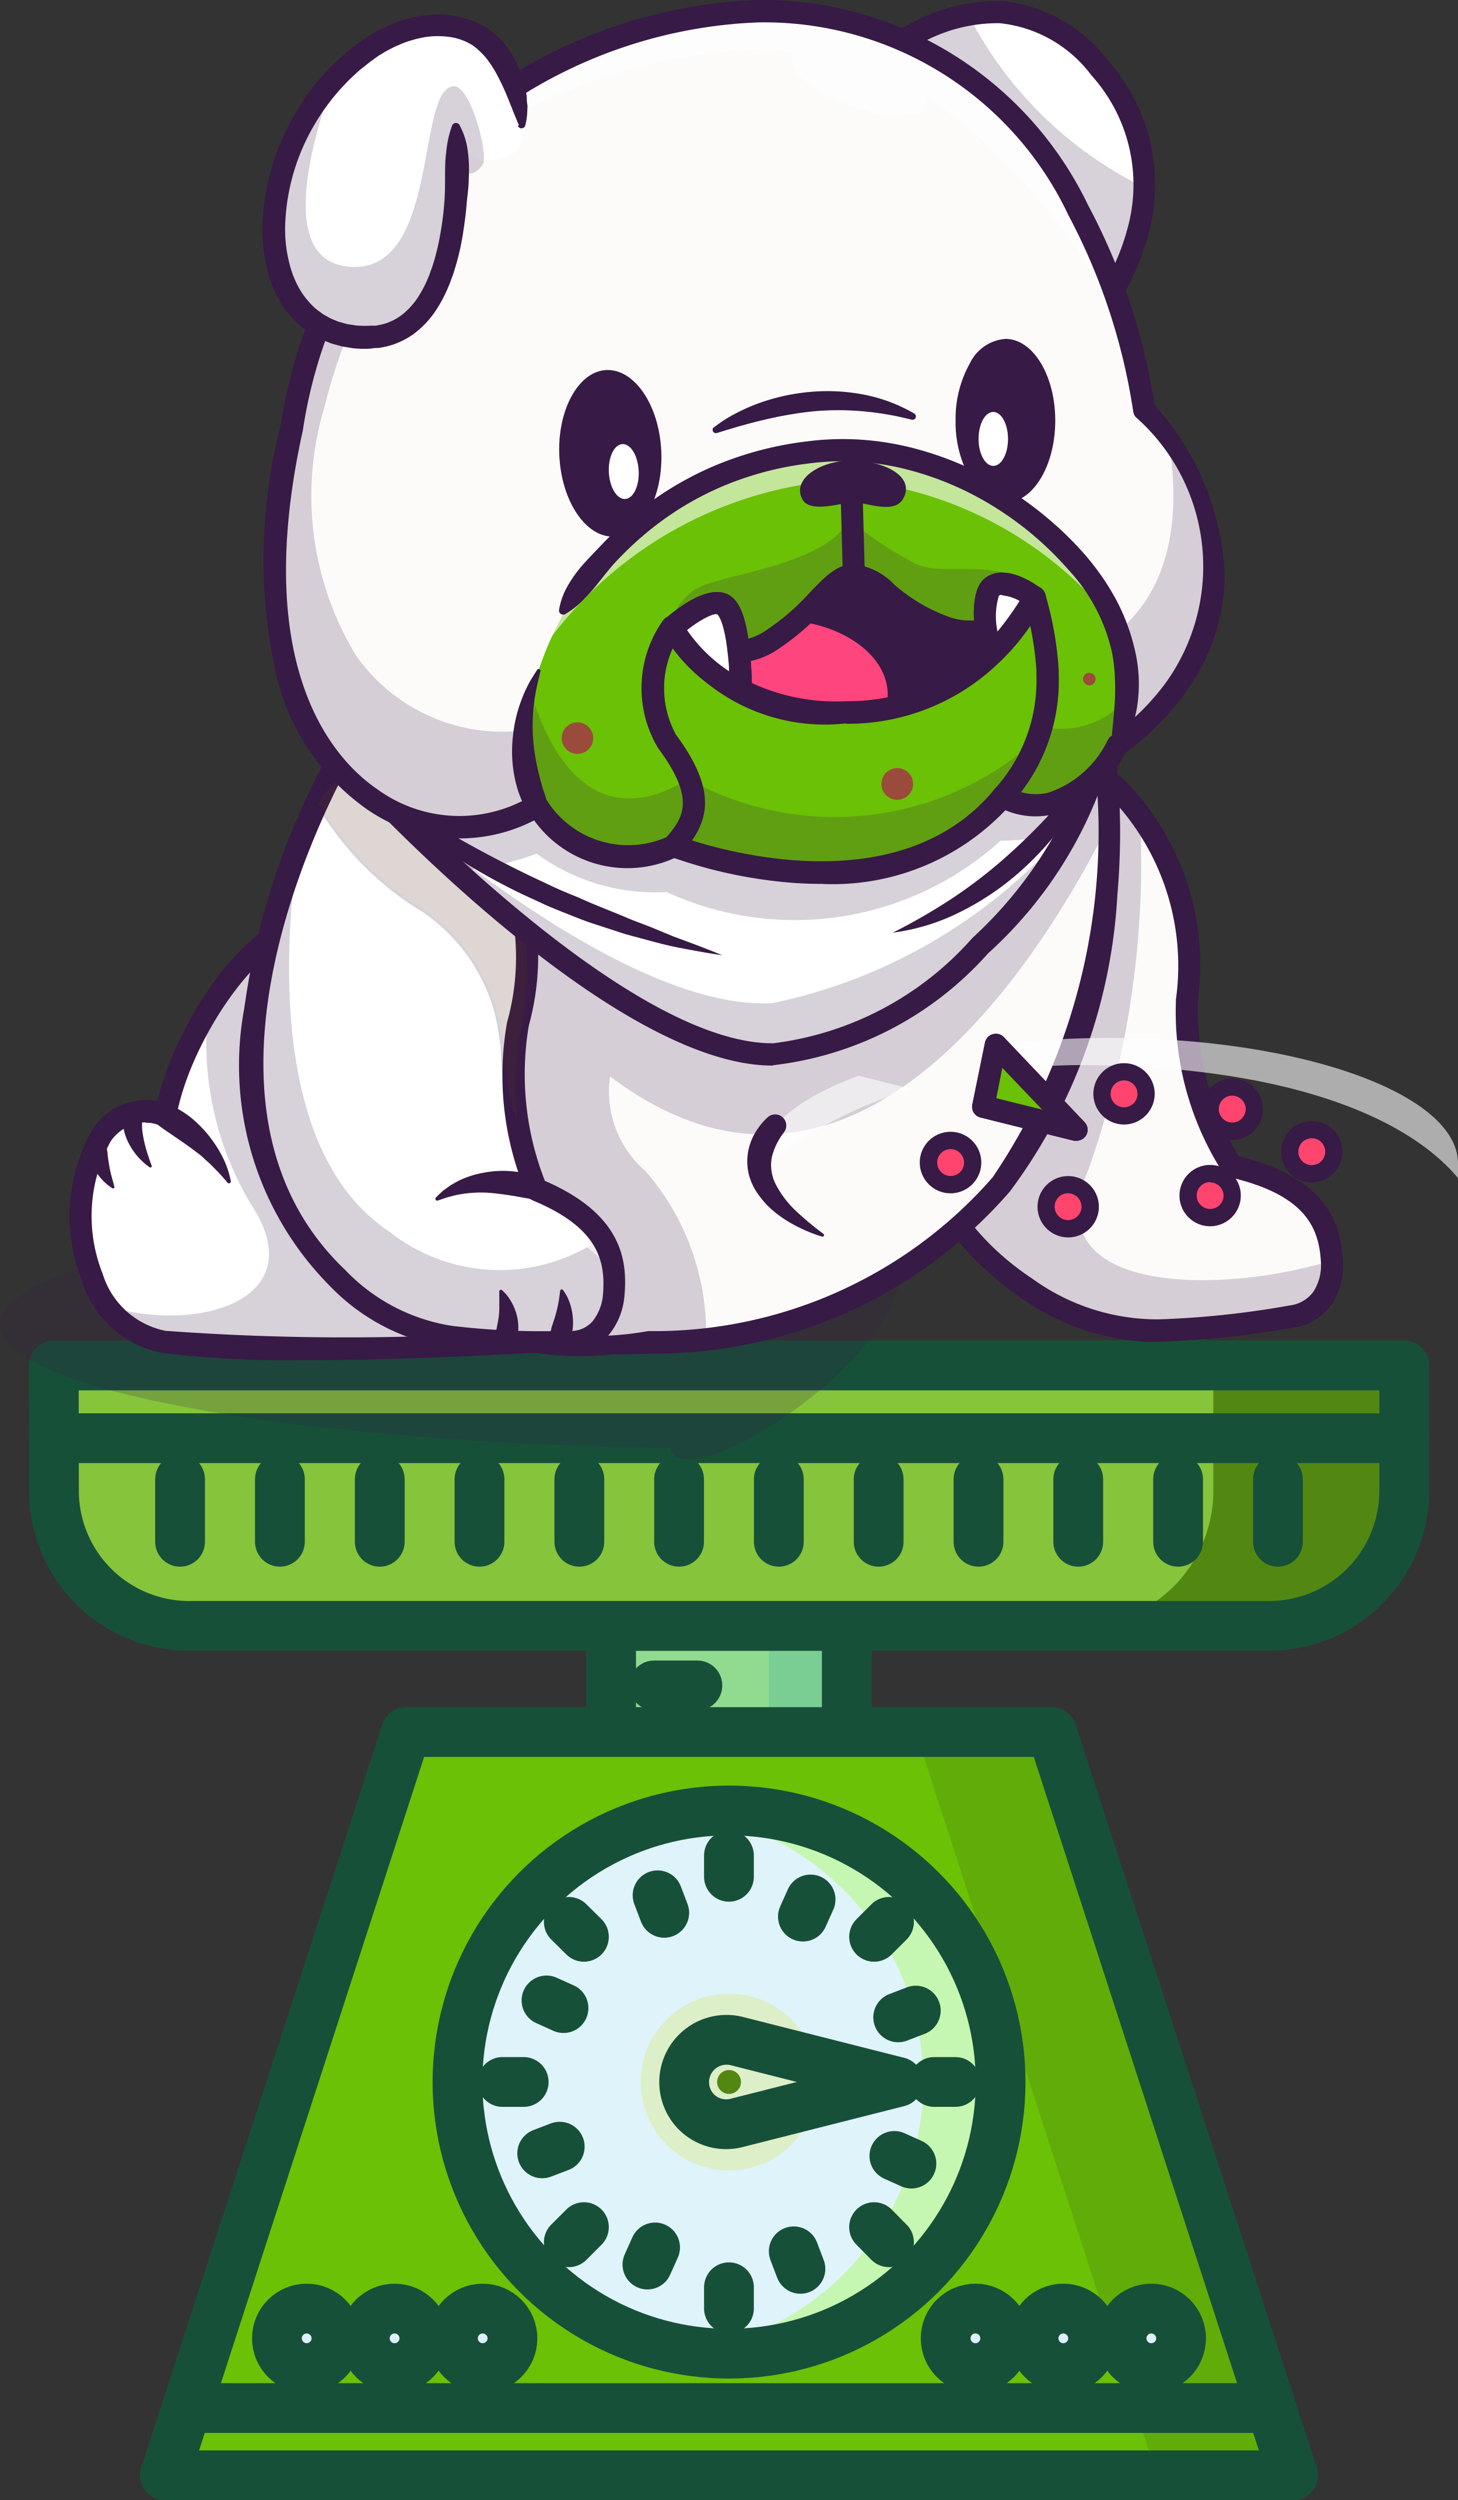 <svg id="Group_2628" data-name="Group 2628" xmlns="http://www.w3.org/2000/svg" width="14.647" height="25.112" viewBox="0 0 14.647 25.112">
  <rect x="0" y="0" width="14.647" height="25.112" fill="#333333" stroke="none"/>
  <g id="package_weight" data-name="package weight" transform="translate(0.54 13.674)">
    <line id="Line_408" data-name="Line 408" y2="1.735" transform="translate(11.455 0)" fill="none" stroke="#175038" stroke-linecap="round" stroke-linejoin="round" stroke-width="0.5"/>
    <rect id="Rectangle_2516" data-name="Rectangle 2516" width="2.368" height="3.013" transform="translate(5.599 2.657)" fill="#91db91"/>
    <rect id="Rectangle_2517" data-name="Rectangle 2517" width="0.782" height="3.013" transform="translate(7.185 2.657)" fill="#7ace94"/>
    <path id="Path_6015" data-name="Path 6015" d="M0,0H2.368V3.013H0Z" transform="translate(5.599 2.657)" fill="none" stroke="#175038" stroke-linecap="round" stroke-width="0.5"/>
    <line id="Line_413" data-name="Line 413" x2="0.435" transform="translate(6.031 3.255)" fill="none" stroke="#175038" stroke-linecap="round" stroke-linejoin="round" stroke-width="0.5"/>
    <path id="Path_6005" data-name="Path 6005" d="M68.24,151.89H81.807v1.258a1.358,1.358,0,0,1-1.358,1.358H69.6a1.358,1.358,0,0,1-1.358-1.358Z" transform="translate(-68.24 -151.849)" fill="#85c43b"/>
    <path id="Path_6006" data-name="Path 6006" d="M163.278,151.89v1.258a1.358,1.358,0,0,1-1.358,1.359h1.917a1.359,1.359,0,0,0,1.359-1.359V151.89Z" transform="translate(-151.629 -151.849)" fill="#528812"/>
    <path id="Path_6007" data-name="Path 6007" d="M68.24,151.89H81.807v1.258a1.358,1.358,0,0,1-1.358,1.358H69.6a1.358,1.358,0,0,1-1.358-1.358Z" transform="translate(-68.24 -151.849)" fill="none" stroke="#175038" stroke-linecap="round" stroke-linejoin="round" stroke-width="0.5"/>
    <path id="Path_6008" data-name="Path 6008" d="M89.735,192.876H78.4l2.423-7.466h6.488Z" transform="translate(-77.284 -181.687)" fill="#6bc105"/>
    <path id="Path_6009" data-name="Path 6009" d="M148.438,185.41H147.07l2.423,7.466h1.368Z" transform="translate(-138.41 -181.687)" fill="#61ac09"/>
    <path id="Path_6010" data-name="Path 6010" d="M89.735,192.876H78.4l2.423-7.466h6.488Z" transform="translate(-77.284 -181.687)" fill="none" stroke="#175038" stroke-linecap="round" stroke-linejoin="round" stroke-width="0.5"/>
    <ellipse id="Ellipse_372" data-name="Ellipse 372" cx="2.728" cy="2.728" rx="2.728" ry="2.728" transform="translate(4.056 4.511)" fill="#dff3fa"/>
    <path id="Path_6011" data-name="Path 6011" d="M126.858,192.576a2.82,2.82,0,0,0-.388.027,2.728,2.728,0,0,1,0,5.4,2.651,2.651,0,0,0,.388.029,2.728,2.728,0,1,0,0-5.457Z" transform="translate(-120.073 -188.065)" fill="#c5f7b2"/>
    <ellipse id="Ellipse_373" data-name="Ellipse 373" cx="2.728" cy="2.728" rx="2.728" ry="2.728" transform="translate(4.056 4.511)" fill="none" stroke="#175038" stroke-linecap="round" stroke-linejoin="round" stroke-width="0.5"/>
    <line id="Line_414" data-name="Line 414" y2="0.214" transform="translate(6.783 4.963)" fill="none" stroke="#175038" stroke-linecap="round" stroke-linejoin="round" stroke-width="0.5"/>
    <line id="Line_415" data-name="Line 415" y2="0.213" transform="translate(6.783 9.3)" fill="none" stroke="#175038" stroke-linecap="round" stroke-linejoin="round" stroke-width="0.5"/>
    <line id="Line_416" data-name="Line 416" x1="0.213" transform="translate(8.845 7.238)" fill="none" stroke="#175038" stroke-linecap="round" stroke-linejoin="round" stroke-width="0.5"/>
    <line id="Line_417" data-name="Line 417" x1="0.213" transform="translate(4.508 7.238)" fill="none" stroke="#175038" stroke-linecap="round" stroke-linejoin="round" stroke-width="0.5"/>
    <line id="Line_418" data-name="Line 418" x1="0.15" y2="0.15" transform="translate(8.241 5.63)" fill="none" stroke="#175038" stroke-linecap="round" stroke-linejoin="round" stroke-width="0.5"/>
    <line id="Line_419" data-name="Line 419" x1="0.152" y2="0.152" transform="translate(5.174 8.696)" fill="none" stroke="#175038" stroke-linecap="round" stroke-linejoin="round" stroke-width="0.5"/>
    <line id="Line_420" data-name="Line 420" x1="0.15" y1="0.152" transform="translate(8.241 8.696)" fill="none" stroke="#175038" stroke-linecap="round" stroke-linejoin="round" stroke-width="0.5"/>
    <line id="Line_421" data-name="Line 421" x1="0.152" y1="0.15" transform="translate(5.174 5.63)" fill="none" stroke="#175038" stroke-linecap="round" stroke-linejoin="round" stroke-width="0.5"/>
    <ellipse id="Ellipse_374" data-name="Ellipse 374" cx="0.888" cy="0.888" rx="0.888" ry="0.888" transform="translate(5.896 6.351)" fill="#ddefc8"/>
    <path id="Path_6013" data-name="Path 6013" d="M126.346,216.843l1.626-.412-.478-.121-1.148.3a.426.426,0,0,1-.4-.11.422.422,0,0,1-.11-.179.423.423,0,0,0,.51.533Z" transform="translate(-119.489 -209.193)" fill="#528812"/>
    <path id="Path_6014" data-name="Path 6014" d="M126.377,213.559l1.626.412-1.626.412a.423.423,0,0,1-.4-.11h0a.425.425,0,0,1,0-.6h0A.426.426,0,0,1,126.377,213.559Z" transform="translate(-119.52 -206.733)" fill="none" stroke="#175038" stroke-linecap="round" stroke-linejoin="round" stroke-width="0.5"/>
    <ellipse id="Ellipse_375" data-name="Ellipse 375" cx="0.12" cy="0.12" rx="0.12" ry="0.12" transform="translate(6.664 7.118)" fill="#528812"/>
    <line id="Line_422" data-name="Line 422" x1="0.077" y2="0.172" transform="translate(7.526 5.405)" fill="none" stroke="#175038" stroke-linecap="round" stroke-linejoin="round" stroke-width="0.5"/>
    <line id="Line_423" data-name="Line 423" x1="0.077" y2="0.172" transform="translate(5.964 8.9)" fill="none" stroke="#175038" stroke-linecap="round" stroke-linejoin="round" stroke-width="0.5"/>
    <line id="Line_424" data-name="Line 424" x1="0.171" y1="0.077" transform="translate(8.445 7.981)" fill="none" stroke="#175038" stroke-linecap="round" stroke-linejoin="round" stroke-width="0.5"/>
    <line id="Line_425" data-name="Line 425" x1="0.171" y1="0.077" transform="translate(4.95 6.419)" fill="none" stroke="#175038" stroke-linecap="round" stroke-linejoin="round" stroke-width="0.5"/>
    <line id="Line_426" data-name="Line 426" x1="0.177" y2="0.068" transform="translate(8.483 6.521)" fill="none" stroke="#175038" stroke-linecap="round" stroke-linejoin="round" stroke-width="0.5"/>
    <line id="Line_427" data-name="Line 427" x1="0.176" y2="0.067" transform="translate(4.907 7.888)" fill="none" stroke="#175038" stroke-linecap="round" stroke-linejoin="round" stroke-width="0.5"/>
    <line id="Line_428" data-name="Line 428" x1="0.067" y1="0.176" transform="translate(7.434 8.939)" fill="none" stroke="#175038" stroke-linecap="round" stroke-linejoin="round" stroke-width="0.5"/>
    <line id="Line_429" data-name="Line 429" x1="0.067" y1="0.176" transform="translate(6.066 5.363)" fill="none" stroke="#175038" stroke-linecap="round" stroke-linejoin="round" stroke-width="0.5"/>
    <line id="Line_430" data-name="Line 430" x2="13.567" transform="translate(0 0.772)" fill="none" stroke="#175038" stroke-linecap="round" stroke-linejoin="round" stroke-width="0.5"/>
    <line id="Line_431" data-name="Line 431" x2="10.885" transform="translate(1.336 10.513)" fill="none" stroke="#175038" stroke-linecap="round" stroke-linejoin="round" stroke-width="0.5"/>
    <line id="Line_432" data-name="Line 432" y2="0.628" transform="translate(1.269 1.184)" fill="none" stroke="#175038" stroke-linecap="round" stroke-linejoin="round" stroke-width="0.5"/>
    <line id="Line_433" data-name="Line 433" y2="0.628" transform="translate(2.272 1.184)" fill="none" stroke="#175038" stroke-linecap="round" stroke-linejoin="round" stroke-width="0.5"/>
    <line id="Line_434" data-name="Line 434" y2="0.628" transform="translate(3.275 1.184)" fill="none" stroke="#175038" stroke-linecap="round" stroke-linejoin="round" stroke-width="0.5"/>
    <line id="Line_435" data-name="Line 435" y2="0.628" transform="translate(4.277 1.184)" fill="none" stroke="#175038" stroke-linecap="round" stroke-linejoin="round" stroke-width="0.5"/>
    <line id="Line_436" data-name="Line 436" y2="0.628" transform="translate(5.28 1.184)" fill="none" stroke="#175038" stroke-linecap="round" stroke-linejoin="round" stroke-width="0.5"/>
    <line id="Line_437" data-name="Line 437" y2="0.628" transform="translate(6.282 1.184)" fill="none" stroke="#175038" stroke-linecap="round" stroke-linejoin="round" stroke-width="0.5"/>
    <line id="Line_438" data-name="Line 438" y2="0.628" transform="translate(7.284 1.184)" fill="none" stroke="#175038" stroke-linecap="round" stroke-linejoin="round" stroke-width="0.5"/>
    <line id="Line_439" data-name="Line 439" y2="0.628" transform="translate(8.287 1.184)" fill="none" stroke="#175038" stroke-linecap="round" stroke-linejoin="round" stroke-width="0.5"/>
    <line id="Line_440" data-name="Line 440" y2="0.628" transform="translate(9.29 1.184)" fill="none" stroke="#175038" stroke-linecap="round" stroke-linejoin="round" stroke-width="0.5"/>
    <line id="Line_441" data-name="Line 441" y2="0.628" transform="translate(10.292 1.184)" fill="none" stroke="#175038" stroke-linecap="round" stroke-linejoin="round" stroke-width="0.5"/>
    <line id="Line_442" data-name="Line 442" y2="0.628" transform="translate(11.295 1.184)" fill="none" stroke="#175038" stroke-linecap="round" stroke-linejoin="round" stroke-width="0.5"/>
    <line id="Line_443" data-name="Line 443" y2="0.628" transform="translate(12.298 1.184)" fill="none" stroke="#175038" stroke-linecap="round" stroke-linejoin="round" stroke-width="0.5"/>
    <ellipse id="Ellipse_376" data-name="Ellipse 376" cx="0.299" cy="0.299" rx="0.299" ry="0.299" transform="translate(2.242 9.514)" fill="#def0ff" stroke="#175038" stroke-width="0.5"/>
    <ellipse id="Ellipse_377" data-name="Ellipse 377" cx="0.299" cy="0.299" rx="0.299" ry="0.299" transform="translate(3.125 9.514)" fill="#def0ff" stroke="#175038" stroke-width="0.5"/>
    <ellipse id="Ellipse_378" data-name="Ellipse 378" cx="0.299" cy="0.299" rx="0.299" ry="0.299" transform="translate(4.01 9.514)" fill="#def0ff" stroke="#175038" stroke-width="0.5"/>
    <ellipse id="Ellipse_379" data-name="Ellipse 379" cx="0.299" cy="0.299" rx="0.299" ry="0.299" transform="translate(8.96 9.514)" fill="#def0ff" stroke="#175038" stroke-width="0.5"/>
    <ellipse id="Ellipse_380" data-name="Ellipse 380" cx="0.299" cy="0.299" rx="0.299" ry="0.299" transform="translate(9.843 9.514)" fill="#def0ff" stroke="#175038" stroke-width="0.5"/>
    <ellipse id="Ellipse_381" data-name="Ellipse 381" cx="0.299" cy="0.299" rx="0.299" ry="0.299" transform="translate(10.727 9.514)" fill="#def0ff" stroke="#175038" stroke-width="0.5"/>
  </g>
  <g id="Group_2628-2" data-name="Group 2628" transform="translate(0 0)">
    <g id="Group_2427" data-name="Group 2427" transform="translate(0 12.059)" opacity="0.2" style="mix-blend-mode: normal;isolation: isolate">
      <g id="Group_2426" data-name="Group 2426" transform="translate(0 0)">
        <path id="Path_5898" data-name="Path 5898" d="M702.295,2763.807c-4.06,0-7.351.559-7.351,1.248,0,.654,2.968,1.184,6.735,1.238C701.84,2767.061,706.354,2763.807,702.295,2763.807Z" transform="translate(-694.944 -2763.807)" fill="#371a45"/>
      </g>
    </g>
    <g id="Group_2429" data-name="Group 2429" transform="translate(8.89 0.118)">
      <g id="Group_2428" data-name="Group 2428" transform="translate(0 0)">
        <path id="Path_5899" data-name="Path 5899" d="M2236,694.189a1.457,1.457,0,0,1,2.156.129,1.936,1.936,0,0,1,.01,2.425Z" transform="translate(-2236 -693.754)" fill="#fff"/>
      </g>
    </g>
    <g id="Group_2431" data-name="Group 2431" transform="translate(9.319 0.087)" opacity="0.6" style="mix-blend-mode: normal;isolation: isolate">
      <g id="Group_2430" data-name="Group 2430" transform="translate(0 0)">
        <path id="Path_5900" data-name="Path 5900" d="M2311.089,688.354a1.52,1.52,0,0,0-.57.142,1.758,1.758,0,0,1,1.506.583,2.086,2.086,0,0,1,.319,2.079,1.843,1.843,0,0,0-.132-2.24A1.376,1.376,0,0,0,2311.089,688.354Z" transform="translate(-2310.52 -688.353)" fill="#fff"/>
      </g>
    </g>
    <g id="Group_2433" data-name="Group 2433" transform="translate(8.89 0.131)" opacity="0.2" style="mix-blend-mode: normal;isolation: isolate">
      <g id="Group_2432" data-name="Group 2432" transform="translate(0 0)">
        <path id="Path_5901" data-name="Path 5901" d="M2236.829,695.986a1.9,1.9,0,0,0-.829.409l2.166,2.555a2.25,2.25,0,0,0,.435-1.214A3.926,3.926,0,0,1,2236.829,695.986Z" transform="translate(-2236 -695.986)" fill="#371a45"/>
      </g>
    </g>
    <g id="Group_2435" data-name="Group 2435" transform="translate(8.778 0.006)">
      <g id="Group_2434" data-name="Group 2434" transform="translate(0 0)">
        <path id="Path_5902" data-name="Path 5902" d="M2218.861,677.54a.113.113,0,0,1-.086-.039l-2.167-2.555a.113.113,0,0,1,.01-.155,1.844,1.844,0,0,1,1.238-.462,1.533,1.533,0,0,1,1.08.6,1.879,1.879,0,0,1,.4,1.76,2.385,2.385,0,0,1-.393.808.112.112,0,0,1-.086.042Zm-2.007-2.651,2,2.356a2.252,2.252,0,0,0,.274-.62,1.64,1.64,0,0,0-.361-1.55,1.317,1.317,0,0,0-.92-.522A1.583,1.583,0,0,0,2216.854,674.889Z" transform="translate(-2216.582 -674.326)" fill="#371a45"/>
      </g>
    </g>
    <g id="Group_2437" data-name="Group 2437" transform="translate(9.009 7.502)">
      <g id="Group_2436" data-name="Group 2436" transform="translate(0 0)">
        <path id="Path_5903" data-name="Path 5903" d="M2257.3,1973.823c-.594,1.411-1.162,4.15.735,5.4a2.228,2.228,0,0,0,1.34.425,8.818,8.818,0,0,0,1.317-.14.457.457,0,0,0,.317-.188.6.6,0,0,0,.094-.371c-.022-.368-.171-.761-1.006-.954a2.893,2.893,0,0,1-.451-1.679C2259.726,1973.288,2257.3,1973.823,2257.3,1973.823Z" transform="translate(-2256.729 -1973.787)" fill="#fcfbfa"/>
      </g>
    </g>
    <g id="Group_2439" data-name="Group 2439" transform="translate(8.897 7.389)">
      <g id="Group_2438" data-name="Group 2438" transform="translate(0 0)">
        <path id="Path_5904" data-name="Path 5904" d="M2239.955,1960.284a2.422,2.422,0,0,1-1.294-.447,3.129,3.129,0,0,1-1.352-2.73,7.276,7.276,0,0,1,.576-2.806.111.111,0,0,1,.079-.066,2.182,2.182,0,0,1,1.725.387,2.642,2.642,0,0,1,.757,2.219,2.854,2.854,0,0,0,.408,1.577c.885.218,1.025.672,1.048,1.046a.713.713,0,0,1-.11.437.567.567,0,0,1-.393.24l-.108.018a9.231,9.231,0,0,1-1.22.122C2240.032,1960.283,2239.993,1960.284,2239.955,1960.284Zm-1.888-5.84c-.236.584-1.414,3.8.717,5.206a2.142,2.142,0,0,0,1.271.407,9.121,9.121,0,0,0,1.2-.12l.109-.019a.347.347,0,0,0,.24-.137.49.49,0,0,0,.077-.3c-.02-.337-.146-.673-.918-.852a.116.116,0,0,1-.065-.043,2.991,2.991,0,0,1-.473-1.748,2.438,2.438,0,0,0-.674-2.039A1.953,1.953,0,0,0,2238.068,1954.444Z" transform="translate(-2237.308 -1954.194)" fill="#371a45"/>
      </g>
    </g>
    <g id="Group_2441" data-name="Group 2441" transform="translate(9.067 7.551)" opacity="0.2" style="mix-blend-mode: normal;isolation: isolate">
      <g id="Group_2440" data-name="Group 2440" transform="translate(0 0)">
        <path id="Path_5905" data-name="Path 5905" d="M2267.674,1982.291a2.019,2.019,0,0,0-.379.037c-.594,1.411-1.162,4.149.735,5.4a2.23,2.23,0,0,0,1.34.424,8.938,8.938,0,0,0,1.317-.139.459.459,0,0,0,.317-.188.6.6,0,0,0,.094-.37c0-.023-.005-.047-.008-.07-1.108.36-3.046.384-2.5-.883a9.257,9.257,0,0,0,.521-3.625,1.692,1.692,0,0,0-1-.547l-.1-.017A2.368,2.368,0,0,0,2267.674,1982.291Z" transform="translate(-2266.728 -1982.291)" fill="#371a45"/>
      </g>
    </g>
    <g id="Group_2443" data-name="Group 2443" transform="translate(2.967 6.917)">
      <g id="Group_2442" data-name="Group 2442" transform="translate(0 0)">
        <path id="Path_5906" data-name="Path 5906" d="M1213.789,1872.355a19.358,19.358,0,0,1,3.649.5s.942,5.791-4.562,6.069-2.965-5.712-2.965-5.712C1210.706,1872.545,1212.358,1872.355,1213.789,1872.355Z" transform="translate(-1209.327 -1872.355)" fill="#fcfbfa"/>
      </g>
    </g>
    <g id="Group_2445" data-name="Group 2445" transform="translate(2.856 6.805)">
      <g id="Group_2444" data-name="Group 2444" transform="translate(0)">
        <path id="Path_5907" data-name="Path 5907" d="M1193.414,1859.738a3.173,3.173,0,0,1-2.787-1.151,4.025,4.025,0,0,1-.409-3.016,8.715,8.715,0,0,1,.488-1.71.112.112,0,0,1,.031-.042c.916-.765,2.868-.879,3.949-.879a19.584,19.584,0,0,1,3.675.5.112.112,0,0,1,.085.091,7.227,7.227,0,0,1,.037,1.593,5.482,5.482,0,0,1-1.08,2.978,4.729,4.729,0,0,1-3.624,1.628Q1193.592,1859.738,1193.414,1859.738Zm-2.512-5.765c-.116.288-1.15,2.973-.091,4.486a3.175,3.175,0,0,0,2.958,1.045,4.517,4.517,0,0,0,3.46-1.543,6.19,6.19,0,0,0,1.007-4.322,18.961,18.961,0,0,0-3.549-.476C1193.644,1853.163,1191.774,1853.269,1190.9,1853.973Z" transform="translate(-1190.114 -1852.939)" fill="#371a45"/>
      </g>
    </g>
    <g id="Group_2447" data-name="Group 2447" transform="translate(2.967 6.934)" opacity="0.2" style="mix-blend-mode: normal;isolation: isolate">
      <g id="Group_2446" data-name="Group 2446" transform="translate(0 0)">
        <path id="Path_5908" data-name="Path 5908" d="M1213.789,1875.219c-1.432,0-3.083.19-3.877.853,0,0-2.538,5.99,2.966,5.713.2-.01.391-.03.575-.055a2.481,2.481,0,0,0-.612-1.686,1.051,1.051,0,0,1-.352-.947c2.478,1.871,4.364-1.248,5.01-2.538a6.578,6.578,0,0,0-.06-.844A19.341,19.341,0,0,0,1213.789,1875.219Z" transform="translate(-1209.327 -1875.219)" fill="#371a45"/>
      </g>
    </g>
    <g id="Group_2449" data-name="Group 2449" transform="translate(0.811 9.272)">
      <g id="Group_2448" data-name="Group 2448" transform="translate(0 0)">
        <path id="Path_5909" data-name="Path 5909" d="M837.809,2280.6c-.585-.021-1.347,1.106-1.491,1.932a.518.518,0,0,0-.633.184c-.389.481-.292,1.947.617,2.089a26.672,26.672,0,0,0,3.68,0S839.741,2280.675,837.809,2280.6Z" transform="translate(-835.468 -2280.602)" fill="#fff"/>
      </g>
    </g>
    <g id="Group_2451" data-name="Group 2451" transform="translate(0.82 9.737)" opacity="0.6" style="mix-blend-mode: normal;isolation: isolate">
      <g id="Group_2450" data-name="Group 2450" transform="translate(0)">
        <path id="Path_5910" data-name="Path 5910" d="M838.652,2361.229a3.31,3.31,0,0,0-.738,1.474.52.52,0,0,0-.634.185,1.573,1.573,0,0,0-.163,1.229c0-.021,0-.037,0-.059a1.04,1.04,0,0,1,1.114-1.185A5.81,5.81,0,0,1,838.652,2361.229Z" transform="translate(-837.067 -2361.229)" fill="#fff"/>
      </g>
    </g>
    <g id="Group_2453" data-name="Group 2453" transform="translate(1.095 9.272)" opacity="0.2" style="mix-blend-mode: normal;isolation: isolate">
      <g id="Group_2452" data-name="Group 2452" transform="translate(0)">
        <path id="Path_5911" data-name="Path 5911" d="M886.751,2280.524c-.351-.013-.764.391-1.071.893,0,0,0,0,0,0a3.15,3.15,0,0,0,.434,1.932c.622.939-.494,1.3-1.427,1.028a.839.839,0,0,0,.557.351,26.552,26.552,0,0,0,3.68,0S888.683,2280.6,886.751,2280.524Z" transform="translate(-884.687 -2280.524)" fill="#371a45"/>
      </g>
    </g>
    <g id="Group_2455" data-name="Group 2455" transform="translate(0.699 9.16)">
      <g id="Group_2454" data-name="Group 2454" transform="translate(0 0)">
        <path id="Path_5912" data-name="Path 5912" d="M818.441,2265.685a10.467,10.467,0,0,1-1.438-.074,1.044,1.044,0,0,1-.8-.715,1.756,1.756,0,0,1,.118-1.555.648.648,0,0,1,.636-.258c.194-.812.929-1.925,1.58-1.9a1.6,1.6,0,0,1,1.24.733,4.679,4.679,0,0,1,.674,1.478,10.919,10.919,0,0,1,.366,2.1.112.112,0,0,1-.1.118C820.635,2265.616,819.5,2265.685,818.441,2265.685Zm-1.606-2.389a.438.438,0,0,0-.345.187,1.564,1.564,0,0,0-.083,1.333.832.832,0,0,0,.63.574,24.825,24.825,0,0,0,3.542.006c-.056-.652-.42-3.927-2.056-3.988h-.013c-.506,0-1.229,1.07-1.364,1.84a.112.112,0,0,1-.161.081A.359.359,0,0,0,816.835,2263.3Z" transform="translate(-816.075 -2261.183)" fill="#371a45"/>
      </g>
    </g>
    <g id="Group_2457" data-name="Group 2457" transform="translate(1.543 11.089)">
      <g id="Group_2456" data-name="Group 2456" transform="translate(0 0)">
        <path id="Path_5913" data-name="Path 5913" d="M962.568,2595.527a.56.56,0,0,1,.064.027.627.627,0,0,1,.057.031.988.988,0,0,1,.106.073,1.236,1.236,0,0,1,.319.4.916.916,0,0,1,.081.239.016.016,0,0,1-.013.019.017.017,0,0,1-.016,0h0a2.153,2.153,0,0,0-.161-.174c-.026-.029-.057-.052-.084-.079s-.058-.048-.088-.071c-.06-.046-.122-.088-.183-.13l-.046-.032-.046-.031-.045-.031-.042-.031-.013-.011a.112.112,0,0,1,.11-.191Z" transform="translate(-962.419 -2595.521)" fill="#371a45"/>
      </g>
    </g>
    <g id="Group_2459" data-name="Group 2459" transform="translate(1.241 11.094)">
      <g id="Group_2458" data-name="Group 2458" transform="translate(0)">
        <path id="Path_5914" data-name="Path 5914" d="M910.2,2596.631s0,.006,0,.01v.014l0,.029c0,.02,0,.041,0,.061,0,.041.008.084.016.127a1.237,1.237,0,0,0,.034.132c.006.023.015.045.022.068s.017.046.025.07h0a.013.013,0,0,1-.008.016.014.014,0,0,1-.011,0c-.021-.015-.042-.031-.061-.048a.709.709,0,0,1-.055-.055.685.685,0,0,1-.091-.13.546.546,0,0,1-.056-.155.4.4,0,0,1-.007-.084.326.326,0,0,1,0-.043.21.21,0,0,1,0-.022.268.268,0,0,1,.007-.026.087.087,0,0,1,.169.037Z" transform="translate(-910.014 -2596.526)" fill="#371a45"/>
      </g>
    </g>
    <g id="Group_2461" data-name="Group 2461" transform="translate(0.888 11.389)">
      <g id="Group_2460" data-name="Group 2460" transform="translate(0 0)">
        <path id="Path_5915" data-name="Path 5915" d="M848.992,2647.7a.1.1,0,0,1,.006.023c0,.009,0,.018,0,.026s0,.036.007.054c0,.036.007.073.013.112s.013.077.023.116.022.079.033.123h0a.013.013,0,0,1-.009.016.013.013,0,0,1-.01,0,.531.531,0,0,1-.184-.2.505.505,0,0,1-.051-.131.386.386,0,0,1-.01-.071.349.349,0,0,1,0-.037.321.321,0,0,1,.005-.04.082.082,0,0,1,.1-.065.084.084,0,0,1,.056.04Z" transform="translate(-848.813 -2647.623)" fill="#371a45"/>
      </g>
    </g>
    <g id="Group_2463" data-name="Group 2463" transform="translate(1.202 12.059)">
      <g id="Group_2462" data-name="Group 2462" transform="translate(0 0)">
        <path id="Path_5916" data-name="Path 5916" d="M903.489,2764.5c.169,0,.231-.208.381-.288s.351-.034.391-.13c.076-.184-.312-.42-.682-.18C903.184,2764.156,903.331,2764.5,903.489,2764.5Z" transform="translate(-903.326 -2763.799)" fill="#fff"/>
      </g>
    </g>
    <g id="Group_2465" data-name="Group 2465" transform="translate(2.537 7.574)">
      <g id="Group_2464" data-name="Group 2464" transform="translate(0 0)">
        <path id="Path_5917" data-name="Path 5917" d="M1135.688,1986.238c-.713,1.266-1.573,3.8-.039,5.258a1.966,1.966,0,0,0,1.143.59,7.513,7.513,0,0,0,1.195.048.4.4,0,0,0,.307-.136.6.6,0,0,0,.132-.341c.028-.355-.055-.75-.776-1.049a2.96,2.96,0,0,1-.187-1.666C1137.929,1986.061,1135.688,1986.238,1135.688,1986.238Z" transform="translate(-1134.795 -1986.236)" fill="#fff"/>
      </g>
    </g>
    <g id="Group_2467" data-name="Group 2467" transform="translate(2.538 8.53)" opacity="0.2" style="mix-blend-mode: normal;isolation: isolate">
      <g id="Group_2466" data-name="Group 2466" transform="translate(0)">
        <path id="Path_5918" data-name="Path 5918" d="M1135.4,2151.938c-.525,1.341-.81,3.166.4,4.317a1.966,1.966,0,0,0,1.142.59,7.459,7.459,0,0,0,1.2.048.4.4,0,0,0,.307-.135.6.6,0,0,0,.131-.341.885.885,0,0,0-.127-.572,1.791,1.791,0,0,1-2.137-.07C1135.156,2155,1135.254,2153,1135.4,2151.938Z" transform="translate(-1134.948 -2151.938)" fill="#371a45"/>
      </g>
    </g>
    <g id="Group_2469" data-name="Group 2469" transform="translate(4.429 11.905)" opacity="0.6" style="mix-blend-mode: normal;isolation: isolate">
      <g id="Group_2468" data-name="Group 2468" transform="translate(0 0)">
        <path id="Path_5919" data-name="Path 5919" d="M1462.734,2737.095a2.4,2.4,0,0,1,1.69.7A1.172,1.172,0,0,0,1462.734,2737.095Z" transform="translate(-1462.734 -2736.976)" fill="#fff"/>
      </g>
    </g>
    <g id="Group_2471" data-name="Group 2471" transform="translate(2.425 7.462)">
      <g id="Group_2470" data-name="Group 2470" transform="translate(0 0)">
        <path id="Path_5920" data-name="Path 5920" d="M1118.253,1972.908c-.167,0-.352-.012-.9-.055a2.088,2.088,0,0,1-1.211-.621,3.145,3.145,0,0,1-.858-2.794,7.336,7.336,0,0,1,.876-2.6.113.113,0,0,1,.089-.057,1.922,1.922,0,0,1,1.459.562,2.624,2.624,0,0,1,.434,2.272,2.93,2.93,0,0,0,.161,1.562c.764.331.831.784.8,1.144a.713.713,0,0,1-.155.4.51.51,0,0,1-.392.179l-.1,0C1118.382,1972.906,1118.319,1972.908,1118.253,1972.908Zm-1.925-5.9c-.293.537-1.746,3.438-.029,5.066a1.879,1.879,0,0,0,1.075.56,7.644,7.644,0,0,0,1.083.051l.1,0a.292.292,0,0,0,.222-.094.491.491,0,0,0,.108-.281c.025-.324-.043-.662-.707-.937a.112.112,0,0,1-.057-.054,3.052,3.052,0,0,1-.2-1.734,2.423,2.423,0,0,0-.376-2.083,1.7,1.7,0,0,0-1.218-.493Z" transform="translate(-1115.254 -1966.778)" fill="#371a45"/>
      </g>
    </g>
    <g id="Group_2476" data-name="Group 2476" transform="translate(3.164 7.701)" opacity="0.2" style="mix-blend-mode: normal;isolation: isolate">
      <g id="Group_2473" data-name="Group 2473" transform="translate(0.017 0.014)">
        <g id="Group_2472" data-name="Group 2472">
          <path id="Path_5921" data-name="Path 5921" d="M1246.81,2010.73c-.06,0-.1,0-.1,0-.093.164-.188.164-.28.367a3.286,3.286,0,0,0,1.059,1.056c1.047.749.645,1.564.982,2.208a3.173,3.173,0,0,1,.013-.926C1248.9,2010.916,1247.232,2010.736,1246.81,2010.73Z" transform="translate(-1246.435 -2010.73)" fill="#563121"/>
        </g>
      </g>
      <g id="Group_2475" data-name="Group 2475" transform="translate(0 0)">
        <g id="Group_2474" data-name="Group 2474">
          <path id="Path_5922" data-name="Path 5922" d="M1245.593,2011.956l-.038-.073a2.007,2.007,0,0,1-.176-.719,1.8,1.8,0,0,0-.8-1.484,3.029,3.029,0,0,1-.921-.867,2.166,2.166,0,0,0-.14-.192l-.006-.007,0-.009a.622.622,0,0,1,.157-.216.607.607,0,0,0,.123-.152l0-.007h.008s.036,0,.1,0a1.78,1.78,0,0,1,1.329.585,2.6,2.6,0,0,1,.364,2.138,3.15,3.15,0,0,0-.013.923Zm-2.05-3.346a2.225,2.225,0,0,1,.136.187,3,3,0,0,0,.915.86,1.848,1.848,0,0,1,.813,1.5,2.246,2.246,0,0,0,.136.629,3.183,3.183,0,0,1,.023-.843,2.576,2.576,0,0,0-.358-2.115,1.751,1.751,0,0,0-1.307-.574h0c-.043,0-.073,0-.087,0a.66.66,0,0,1-.124.151A.6.6,0,0,0,1243.544,2008.61Z" transform="translate(-1243.51 -2008.229)" fill="#371a45"/>
        </g>
      </g>
    </g>
    <g id="Group_2478" data-name="Group 2478" transform="translate(3.561 6.617)">
      <g id="Group_2477" data-name="Group 2477" transform="translate(0 0)">
        <path id="Path_5923" data-name="Path 5923" d="M1312.206,1821.508s2.61,2.865,4.207,2.853c1.354-.01,3.085-1.877,3.292-3.048C1319.705,1821.312,1317.071,1819.105,1312.206,1821.508Z" transform="translate(-1312.206 -1820.387)" fill="#fff"/>
      </g>
    </g>
    <g id="Group_2480" data-name="Group 2480" transform="translate(3.67 6.56)" opacity="0.2" style="mix-blend-mode: normal;isolation: isolate">
      <g id="Group_2479" data-name="Group 2479" transform="translate(0 0)">
        <path id="Path_5924" data-name="Path 5924" d="M1335.506,1810.393a9.449,9.449,0,0,0-4.4,1.064c.018.076.039.153.061.234.152.162.433.449.911.88a2.679,2.679,0,0,0,.75-.168,2.017,2.017,0,0,0,1.307.386,3.082,3.082,0,0,0,3.354-.515,2.61,2.61,0,0,0,.65-.092,2.731,2.731,0,0,0,.353-.867A5.126,5.126,0,0,0,1335.506,1810.393Z" transform="translate(-1331.108 -1810.389)" fill="#371a45"/>
      </g>
    </g>
    <g id="Group_2482" data-name="Group 2482" transform="translate(4.376 11.76)">
      <g id="Group_2481" data-name="Group 2481" transform="translate(0)">
        <path id="Path_5925" data-name="Path 5925" d="M1454.563,2712.255l-.054-.009-.058-.01-.058-.011-.058-.009c-.078-.011-.156-.022-.235-.026a1.269,1.269,0,0,0-.239.014l-.061.011-.06.016-.031.008-.03.01-.061.021h0a.016.016,0,0,1-.021-.01.017.017,0,0,1,0-.017c.015-.016.031-.032.048-.047l.025-.024.028-.02.056-.04.061-.034a.938.938,0,0,1,.265-.088,1.053,1.053,0,0,1,.28-.015.982.982,0,0,1,.138.023c.023.005.045.012.068.019a.675.675,0,0,1,.069.028.112.112,0,0,1-.059.212Z" transform="translate(-1453.597 -2711.971)" fill="#371a45"/>
      </g>
    </g>
    <g id="Group_2484" data-name="Group 2484" transform="translate(6.857 9.32)" opacity="0.4" style="mix-blend-mode: normal;isolation: isolate">
      <g id="Group_2483" data-name="Group 2483" transform="translate(0 0)">
        <path id="Path_5926" data-name="Path 5926" d="M1883.659,2288.883a2.314,2.314,0,0,0,.968.453,4.958,4.958,0,0,1-.985-.084c1.415.733,2.091-.132,2.135-.192l.03-.026A3.432,3.432,0,0,1,1883.659,2288.883Z" transform="translate(-1883.641 -2288.883)" fill="#fff"/>
      </g>
    </g>
    <g id="Group_2486" data-name="Group 2486" transform="translate(5.519 12.951)">
      <g id="Group_2485" data-name="Group 2485" transform="translate(0 0)">
        <path id="Path_5927" data-name="Path 5927" d="M1651.7,2918.79a.154.154,0,0,1,0-.025c0-.009,0-.018.007-.028s.01-.037.016-.055c.011-.037.025-.074.036-.113a1.084,1.084,0,0,0,.029-.12c.009-.042.013-.084.02-.132h0a.015.015,0,0,1,.017-.012.018.018,0,0,1,.01.006.451.451,0,0,1,.068.128.575.575,0,0,1,.031.145.519.519,0,0,1-.006.149.43.43,0,0,1-.02.072.363.363,0,0,1-.016.035.38.38,0,0,1-.021.036.094.094,0,0,1-.131.025.093.093,0,0,1-.041-.067Z" transform="translate(-1651.699 -2918.305)" fill="#371a45"/>
      </g>
    </g>
    <g id="Group_2488" data-name="Group 2488" transform="translate(4.971 12.95)">
      <g id="Group_2487" data-name="Group 2487" transform="translate(0 0)">
        <path id="Path_5928" data-name="Path 5928" d="M1556.639,2918.695s0,0,0,0a.049.049,0,0,1,0-.006v-.013l0-.026.01-.053c.007-.036.015-.073.02-.111a.852.852,0,0,0,.006-.122c0-.022,0-.042,0-.065s0-.045,0-.069h0a.015.015,0,0,1,.014-.015.013.013,0,0,1,.01,0,.531.531,0,0,1,.051.052.538.538,0,0,1,.042.061.559.559,0,0,1,.058.14.474.474,0,0,1,.015.155.381.381,0,0,1-.014.078c0,.013-.009.025-.014.038l-.009.019-.006.01-.007.012a.1.1,0,1,1-.176-.084Z" transform="translate(-1556.63 -2918.209)" fill="#371a45"/>
      </g>
    </g>
    <g id="Group_2490" data-name="Group 2490" transform="translate(3.449 6.505)">
      <g id="Group_2489" data-name="Group 2489" transform="translate(0 0)">
        <path id="Path_5929" data-name="Path 5929" d="M1297.1,1805.177c-1.628,0-4.173-2.772-4.28-2.89a.113.113,0,0,1-.027-.1.112.112,0,0,1,.061-.08,10.826,10.826,0,0,1,3.258-1.054,7.141,7.141,0,0,1,2.387.047,4.652,4.652,0,0,1,1.975.827.113.113,0,0,1,.038.105,4.245,4.245,0,0,1-1.248,2.02,3.406,3.406,0,0,1-2.154,1.121Zm-4.012-2.931c.495.52,2.656,2.707,4.011,2.707h.009a3.19,3.19,0,0,0,2-1.057,4.216,4.216,0,0,0,1.171-1.833,4.734,4.734,0,0,0-1.838-.743A8.52,8.52,0,0,0,1293.087,1802.246Z" transform="translate(-1292.789 -1800.979)" fill="#371a45"/>
      </g>
    </g>
    <g id="Group_2492" data-name="Group 2492" transform="translate(3.577 7.715)">
      <g id="Group_2491" data-name="Group 2491" transform="translate(0 0)">
        <path id="Path_5930" data-name="Path 5930" d="M1315.009,2010.729a4.552,4.552,0,0,0,.413.317c.141.1.288.192.434.282.295.178.6.338.91.488l.234.11c.078.036.158.069.237.1.157.073.319.133.478.2.079.035.161.063.242.095l.242.1c.163.06.327.12.489.188-.087-.013-.173-.027-.259-.043s-.173-.031-.258-.05-.17-.042-.255-.065l-.127-.034-.064-.017-.063-.02-.25-.082c-.084-.026-.166-.059-.247-.091s-.164-.065-.245-.1l-.24-.111a5.949,5.949,0,0,1-.91-.538,4.428,4.428,0,0,1-.409-.337c-.065-.06-.126-.123-.186-.188A1.952,1.952,0,0,1,1315.009,2010.729Z" transform="translate(-1315.009 -2010.729)" fill="#371a45"/>
      </g>
    </g>
    <g id="Group_2494" data-name="Group 2494" transform="translate(8.972 7.571)">
      <g id="Group_2493" data-name="Group 2493" transform="translate(0)">
        <path id="Path_5931" data-name="Path 5931" d="M2252.374,1985.779a1.5,1.5,0,0,1-.061.169c-.023.055-.049.109-.076.162a2.846,2.846,0,0,1-.186.307,3.069,3.069,0,0,1-.478.54,2.75,2.75,0,0,1-.6.407,2.111,2.111,0,0,1-.685.212,5.889,5.889,0,0,0,.605-.35,4.885,4.885,0,0,0,.543-.42,6.342,6.342,0,0,0,.488-.486C2252.081,1986.147,2252.23,1985.969,2252.374,1985.779Z" transform="translate(-2250.291 -1985.779)" fill="#371a45"/>
      </g>
    </g>
    <g id="Group_2496" data-name="Group 2496" transform="translate(2.762 0.112)">
      <g id="Group_2495" data-name="Group 2495" transform="translate(0 0)">
        <path id="Path_5932" data-name="Path 5932" d="M1178.678,692.656a4.915,4.915,0,0,0-4.682,4.187c-.81,3.658,1.465,4.47,2.462,3.79a1.084,1.084,0,0,0,1.374.408s2.19.861,3.307-.5c0,0,.6.408,1.148-.513a2.127,2.127,0,0,0,.272-3.368S1182.093,692.656,1178.678,692.656Z" transform="translate(-1173.825 -692.656)" fill="#fcfbfa"/>
      </g>
    </g>
    <g id="Group_2498" data-name="Group 2498" transform="translate(2.764 1.757)" opacity="0.2" style="mix-blend-mode: normal;isolation: isolate">
      <g id="Group_2497" data-name="Group 2497" transform="translate(0 0)">
        <path id="Path_5933" data-name="Path 5933" d="M1175.485,977.87a5.7,5.7,0,0,0-1.218,2.542c-.81,3.658,1.465,4.47,2.462,3.79a1.084,1.084,0,0,0,1.374.408s2.19.861,3.308-.5c0,0,.6.408,1.147-.514a2.085,2.085,0,0,0,.517-3.038c.3,1.893-1.008,2.153-1.008,2.153-1.8,1.993-5.461.738-5.461.738a1.8,1.8,0,0,1-1.7-.756,3.089,3.089,0,0,1-.312-2.5C1174.795,979.354,1175.3,978.447,1175.485,977.87Z" transform="translate(-1174.096 -977.87)" fill="#371a45"/>
      </g>
    </g>
    <g id="Group_2500" data-name="Group 2500" transform="translate(5.251 4.52)">
      <g id="Group_2499" data-name="Group 2499" transform="translate(0 0)">
        <path id="Path_5934" data-name="Path 5934" d="M1608.413,1456.8c-.085,0-.171,0-.258.012a3.224,3.224,0,0,0-2.884,3.6c.024-.014.051-.025.073-.04a1.084,1.084,0,0,0,1.374.408s2.189.86,3.307-.5c0,0,.6.409,1.148-.513l.005,0a1.654,1.654,0,0,0-.073-1.326A3.2,3.2,0,0,0,1608.413,1456.8Z" transform="translate(-1605.25 -1456.796)" fill="#6bc105"/>
      </g>
    </g>
    <g id="Group_2502" data-name="Group 2502" transform="translate(3.842 0.088)" opacity="0.6" style="mix-blend-mode: normal;isolation: isolate">
      <g id="Group_2501" data-name="Group 2501" transform="translate(0 0)">
        <path id="Path_5935" data-name="Path 5935" d="M1364.65,688.413a4.75,4.75,0,0,0-3.745,2.007,5.968,5.968,0,0,1,3.744-1.6c.136.006.266.019.392.036a.12.12,0,0,0-.021.031c-.052.142.21.368.584.5s.72.132.772-.01a.134.134,0,0,0-.007-.09,6.041,6.041,0,0,1,2.023,2.469C1368.092,690.614,1367.183,688.413,1364.65,688.413Z" transform="translate(-1360.905 -688.413)" fill="#fff"/>
      </g>
    </g>
    <g id="Group_2504" data-name="Group 2504" transform="translate(2.65 0)">
      <g id="Group_2503" data-name="Group 2503" transform="translate(0 0)">
        <path id="Path_5936" data-name="Path 5936" d="M1159.958,682.118q-.124,0-.253-.008a4.728,4.728,0,0,1-1.221-.251,1.154,1.154,0,0,1-1.409-.379,1.631,1.631,0,0,1-1.7-.126,2.288,2.288,0,0,1-.89-1.332,5.3,5.3,0,0,1,.044-2.507,5.034,5.034,0,0,1,4.791-4.275,3.634,3.634,0,0,1,3.32,2.061,6.312,6.312,0,0,1,.668,2.01,2.714,2.714,0,0,1,.705,1.716,2.029,2.029,0,0,1-.423,1.206,2.6,2.6,0,0,1-.578.57,1.21,1.21,0,0,1-.731.618.771.771,0,0,1-.472-.043A2.394,2.394,0,0,1,1159.958,682.118Zm-1.48-.493a.112.112,0,0,1,.041.008c.021.008,2.128.814,3.18-.465a.112.112,0,0,1,.149-.022.535.535,0,0,0,.392.056,1.024,1.024,0,0,0,.6-.534.108.108,0,0,1,.036-.037,2.364,2.364,0,0,0,.542-.53,2,2,0,0,0-.3-2.672.111.111,0,0,1-.025-.058,6.147,6.147,0,0,0-.65-1.968,3.379,3.379,0,0,0-3.12-1.938,4.814,4.814,0,0,0-4.572,4.1c-.538,2.43.347,3.331.752,3.605a1.4,1.4,0,0,0,1.537.069.112.112,0,0,1,.157.031.966.966,0,0,0,1.23.369A.114.114,0,0,1,1158.478,681.625Z" transform="translate(-1154.359 -673.24)" fill="#371a45"/>
      </g>
    </g>
    <g id="Group_2506" data-name="Group 2506" transform="translate(5.144 6.718)">
      <g id="Group_2505" data-name="Group 2505" transform="translate(0 0)">
        <path id="Path_5937" data-name="Path 5937" d="M1586.765,1839.192l-.014-.024-.012-.022c-.008-.015-.015-.029-.021-.044-.013-.029-.024-.059-.035-.089a1.254,1.254,0,0,1-.046-.182,1.339,1.339,0,0,1-.012-.373,1.425,1.425,0,0,1,.081-.359,1.346,1.346,0,0,1,.073-.167.7.7,0,0,1,.045-.078c.015-.026.032-.051.048-.076a.017.017,0,0,1,.023,0,.016.016,0,0,1,.007.017h0c-.012.058-.028.113-.039.17s-.022.112-.026.169a1.78,1.78,0,0,0-.009.332,2,2,0,0,0,.049.321c.005.026.013.052.019.078s.015.052.021.077.015.051.024.076.008.025.012.037l.006.018,0,.016.005.023a.111.111,0,0,1-.2.083Z" transform="translate(-1586.617 -1837.772)" fill="#371a45"/>
      </g>
    </g>
    <g id="Group_2508" data-name="Group 2508" transform="translate(5.531 4.52)" opacity="0.6" style="mix-blend-mode: normal;isolation: isolate">
      <g id="Group_2507" data-name="Group 2507" transform="translate(0 0)">
        <path id="Path_5938" data-name="Path 5938" d="M1656.582,1456.8c-.085,0-.172,0-.258.012a3.3,3.3,0,0,0-2.623,1.872,4,4,0,0,1,2.97-1.589,3.82,3.82,0,0,1,2.6,1.329A3.2,3.2,0,0,0,1656.582,1456.8Z" transform="translate(-1653.7 -1456.796)" fill="#fff"/>
      </g>
    </g>
    <g id="Group_2510" data-name="Group 2510" transform="translate(5.612 4.408)">
      <g id="Group_2509" data-name="Group 2509" transform="translate(0)">
        <path id="Path_5939" data-name="Path 5939" d="M1673.434,1440.587c.013-.168.033-.326.042-.484a2.338,2.338,0,0,0,0-.236,1.721,1.721,0,0,0-.026-.234,1.789,1.789,0,0,0-.437-.84,3.291,3.291,0,0,0-.744-.633,3.11,3.11,0,0,0-.9-.383,2.594,2.594,0,0,0-.967-.056,3.205,3.205,0,0,0-.941.262,3.1,3.1,0,0,0-.812.541c-.061.055-.119.113-.175.172s-.108.125-.159.189-.1.127-.162.188a.861.861,0,0,1-.2.162.042.042,0,0,1-.061-.043.721.721,0,0,1,.092-.25,1.313,1.313,0,0,1,.153-.21c.058-.065.119-.127.179-.19s.122-.125.187-.183a3.327,3.327,0,0,1,.87-.579,3.427,3.427,0,0,1,1.006-.28,2.809,2.809,0,0,1,.527-.019,2.9,2.9,0,0,1,.521.08,3.332,3.332,0,0,1,.962.411,3.49,3.49,0,0,1,.423.309,3.31,3.31,0,0,1,.373.368,2.514,2.514,0,0,1,.3.434,2.05,2.05,0,0,1,.189.5,1.476,1.476,0,0,1,.031.539,1.087,1.087,0,0,1-.064.262.856.856,0,0,1-.059.122.567.567,0,0,1-.082.111.039.039,0,0,1-.055,0,.04.04,0,0,1-.012-.031Z" transform="translate(-1667.888 -1437.474)" fill="#371a45"/>
      </g>
    </g>
    <g id="Group_2512" data-name="Group 2512" transform="translate(6.07 5.32)">
      <g id="Group_2511" data-name="Group 2511" transform="translate(0)">
        <path id="Path_5940" data-name="Path 5940" d="M1749.837,1595.643c-.12.131-.441-.3-.709-.137s-.216.349-.353.4-.362-.122-.595.04-.186.47-.414.557-.478.222-.473.5.405.218.471.355-.05.461.193.588.628-.1.745-.121.444.177.735.177c.344,0,.365-.284.639-.37s.5.168.826.093.253-.447.451-.655.781-.375.776-.659-.34-.223-.583-.385-.165-.216-.413-.345-.433.122-.562.051S1750.253,1595.188,1749.837,1595.643Z" transform="translate(-1747.293 -1595.446)" fill="#6bc105"/>
      </g>
    </g>
    <g id="Group_2514" data-name="Group 2514" transform="translate(6.736 5.217)" opacity="0.2" style="mix-blend-mode: normal;isolation: isolate">
      <g id="Group_2513" data-name="Group 2513" transform="translate(0)">
        <path id="Path_5941" data-name="Path 5941" d="M1862.642,1578.632a.56.56,0,0,1,.421-.421c.381-.119,1.183-.238,1.371-.633a3.818,3.818,0,0,0,.678.45c.3.133.871-.094,1.192.282a1.968,1.968,0,0,1-2.088,1.182C1862.877,1579.361,1862.642,1578.632,1862.642,1578.632Z" transform="translate(-1862.642 -1577.578)" fill="#371a45"/>
      </g>
    </g>
    <g id="Group_2516" data-name="Group 2516" transform="translate(6.757 5.775)">
      <g id="Group_2515" data-name="Group 2515" transform="translate(0 0)">
        <path id="Path_5942" data-name="Path 5942" d="M1866.361,1674.936a.9.9,0,0,0,.967.15c.453-.278.617-.659.845-.672s.435.363.933.526a.774.774,0,0,0,.89-.306,2.133,2.133,0,0,1-1.889,1.16A1.8,1.8,0,0,1,1866.361,1674.936Z" transform="translate(-1866.361 -1674.414)" fill="#371a45"/>
      </g>
    </g>
    <g id="Group_2518" data-name="Group 2518" transform="translate(8.038 4.627)">
      <g id="Group_2517" data-name="Group 2517" transform="translate(0 0)">
        <path id="Path_5943" data-name="Path 5943" d="M2088.385,1475.765c.076.152.4.036.517.034s.414.129.5-.04c.113-.205-.154-.361-.476-.379S2088.277,1475.551,2088.385,1475.765Z" transform="translate(-2088.365 -1475.381)" fill="#371a45"/>
      </g>
    </g>
    <g id="Group_2520" data-name="Group 2520" transform="translate(7.158 3.929)">
      <g id="Group_2519" data-name="Group 2519" transform="translate(0 0)">
        <path id="Path_5944" data-name="Path 5944" d="M1935.837,1354.747a1.328,1.328,0,0,1,.224-.144,1.926,1.926,0,0,1,.243-.106,2.051,2.051,0,0,1,.52-.11,1.922,1.922,0,0,1,.533.031,1.61,1.61,0,0,1,.495.188.034.034,0,0,1-.025.062h0a3.02,3.02,0,0,0-.493-.085,2.781,2.781,0,0,0-.492,0,3.86,3.86,0,0,0-.487.083c-.161.037-.323.084-.484.135h0a.034.034,0,0,1-.032-.059Z" transform="translate(-1935.825 -1354.381)" fill="#371a45"/>
      </g>
    </g>
    <g id="Group_2522" data-name="Group 2522" transform="translate(8.446 4.926)">
      <g id="Group_2521" data-name="Group 2521" transform="translate(0)">
        <path id="Path_5945" data-name="Path 5945" d="M2159.3,1528.08a.112.112,0,0,1-.112-.109l-.019-.7a.112.112,0,0,1,.109-.115h0a.112.112,0,0,1,.112.109l.019.7a.112.112,0,0,1-.109.115Z" transform="translate(-2159.168 -1527.158)" fill="#371a45"/>
      </g>
    </g>
    <g id="Group_2524" data-name="Group 2524" transform="translate(6.757 6.237)">
      <g id="Group_2523" data-name="Group 2523" transform="translate(0 0)">
        <path id="Path_5946" data-name="Path 5946" d="M1867.6,1754.509a1.91,1.91,0,0,1-.276.21.9.9,0,0,1-.967-.15,1.8,1.8,0,0,0,1.746.859,2.194,2.194,0,0,0,.4-.041.532.532,0,0,0,.019-.128C1868.528,1754.883,1868.128,1754.572,1867.6,1754.509Z" transform="translate(-1866.361 -1754.509)" fill="#ff457d"/>
      </g>
    </g>
    <g id="Group_2526" data-name="Group 2526" transform="translate(6.645 5.663)">
      <g id="Group_2525" data-name="Group 2525" transform="translate(0 0)">
        <path id="Path_5947" data-name="Path 5947" d="M1848.789,1656.6a1.893,1.893,0,0,1-1.837-.925.112.112,0,0,1,.175-.13c.008.006.451.376.835.14a2.286,2.286,0,0,0,.471-.4c.148-.154.264-.276.426-.286a.664.664,0,0,1,.423.206,1.726,1.726,0,0,0,.551.325.649.649,0,0,0,.751-.251l.022-.024a.112.112,0,0,1,.185.122,2.219,2.219,0,0,1-.458.613,2.184,2.184,0,0,1-1.531.613Zm-1.316-.635a2.009,2.009,0,0,0,1.327.411,1.952,1.952,0,0,0,1.436-.606.862.862,0,0,1-.473-.03,1.916,1.916,0,0,1-.621-.362c-.109-.087-.2-.162-.27-.158s-.164.1-.277.217a2.5,2.5,0,0,1-.515.439A.779.779,0,0,1,1847.474,1655.965Z" transform="translate(-1846.943 -1654.996)" fill="#371a45"/>
      </g>
    </g>
    <g id="Group_2528" data-name="Group 2528" transform="translate(6.431 6.185)">
      <g id="Group_2527" data-name="Group 2527" transform="translate(0 0)">
        <path id="Path_5948" data-name="Path 5948" d="M1810.066,1747.887a.112.112,0,0,1-.072-.026.113.113,0,0,1-.014-.158c.171-.2.319-.381-.073-.909a1.176,1.176,0,0,1,.048-1.28.112.112,0,0,1,.186.125h0a.972.972,0,0,0-.054,1.021c.459.619.293.914.065,1.187A.112.112,0,0,1,1810.066,1747.887Z" transform="translate(-1809.727 -1745.465)" fill="#371a45"/>
      </g>
    </g>
    <g id="Group_2530" data-name="Group 2530" transform="translate(9.962 5.888)">
      <g id="Group_2529" data-name="Group 2529" transform="translate(0 0)">
        <path id="Path_5949" data-name="Path 5949" d="M2421.948,1696.207a.112.112,0,0,1-.087-.182,1.618,1.618,0,0,0,.424-1.145c0-.019,0-.037,0-.054a3.318,3.318,0,0,0-.126-.7.112.112,0,0,1,.215-.062,3.444,3.444,0,0,1,.135.765c0,.017,0,.034,0,.052a1.833,1.833,0,0,1-.473,1.284A.112.112,0,0,1,2421.948,1696.207Z" transform="translate(-2421.835 -1693.983)" fill="#371a45"/>
      </g>
    </g>
    <g id="Group_2532" data-name="Group 2532" transform="translate(6.642 5.947)">
      <g id="Group_2531" data-name="Group 2531" transform="translate(0 0)">
        <path id="Path_5950" data-name="Path 5950" d="M1847.167,1705.215a.116.116,0,0,1-.047-.01,1.69,1.69,0,0,1-.74-.681.113.113,0,0,1,.025-.136c.095-.085.421-.354.633-.248.113.057.18.22.216.529a4.2,4.2,0,0,1,.025.434.111.111,0,0,1-.112.112Zm-.541-.719a1.533,1.533,0,0,0,.423.415c0-.065-.009-.141-.018-.216-.036-.307-.1-.355-.1-.355C1846.9,1704.324,1846.762,1704.39,1846.625,1704.5Zm-.146-.024h0Z" transform="translate(-1846.367 -1704.116)" fill="#371a45"/>
      </g>
    </g>
    <g id="Group_2534" data-name="Group 2534" transform="translate(9.784 5.756)">
      <g id="Group_2533" data-name="Group 2533" transform="translate(0 0)">
        <path id="Path_5951" data-name="Path 5951" d="M2391.223,1672a.116.116,0,0,1-.037-.006.112.112,0,0,1-.073-.082c-.041-.188-.117-.641.052-.787.2-.169.513.052.574.1a.112.112,0,0,1,.03.146,2.677,2.677,0,0,1-.477.606A.111.111,0,0,1,2391.223,1672Zm.12-.714a.047.047,0,0,0-.031.008.717.717,0,0,0-.014.36,3.059,3.059,0,0,0,.222-.307A.436.436,0,0,0,2391.343,1671.291Z" transform="translate(-2391.061 -1671.067)" fill="#371a45"/>
      </g>
    </g>
    <g id="Group_2536" data-name="Group 2536" transform="translate(5.643 7.255)">
      <g id="Group_2535" data-name="Group 2535" transform="translate(0 0)">
        <path id="Path_5952" data-name="Path 5952" d="M1673.269,1931.16a.158.158,0,1,1,.158.158A.158.158,0,0,1,1673.269,1931.16Z" transform="translate(-1673.269 -1931.001)" fill="#9b4b3b"/>
      </g>
    </g>
    <g id="Group_2538" data-name="Group 2538" transform="translate(8.855 7.715)">
      <g id="Group_2537" data-name="Group 2537" transform="translate(0 0)">
        <path id="Path_5953" data-name="Path 5953" d="M2230.08,2010.886a.159.159,0,1,1,.158.159A.158.158,0,0,1,2230.08,2010.886Z" transform="translate(-2230.08 -2010.727)" fill="#9b4b3b"/>
      </g>
    </g>
    <g id="Group_2540" data-name="Group 2540" transform="translate(2.759 0.252)">
      <g id="Group_2539" data-name="Group 2539" transform="translate(0 0)">
        <path id="Path_5954" data-name="Path 5954" d="M1175.409,718.273c.438,0,.366-.359.366-.359a1.3,1.3,0,0,0-.384-.86,1.014,1.014,0,0,0-1.214.14c-1.173.88-1.224,2.854.036,2.854,1.092,0,.894-2.132.894-2.132S1175.143,718.273,1175.409,718.273Z" transform="translate(-1173.283 -716.912)" fill="#fff"/>
      </g>
    </g>
    <g id="Group_2542" data-name="Group 2542" transform="translate(2.759 0.252)" opacity="0.6" style="mix-blend-mode: normal;isolation: isolate">
      <g id="Group_2541" data-name="Group 2541" transform="translate(0 0)">
        <path id="Path_5955" data-name="Path 5955" d="M1174.857,716.913a1.316,1.316,0,0,0-.695.281,2.3,2.3,0,0,0-.88,1.531c.161-.336.909-1.762,2.1-1.665l-.006-.006A.76.76,0,0,0,1174.857,716.913Z" transform="translate(-1173.283 -716.911)" fill="#fff"/>
      </g>
    </g>
    <g id="Group_2544" data-name="Group 2544" transform="translate(2.648 0.141)">
      <g id="Group_2543" data-name="Group 2543" transform="translate(0 0)">
        <path id="Path_5956" data-name="Path 5956" d="M1156.6,698.736c-.071-.164-.124-.324-.2-.468a1.185,1.185,0,0,0-.124-.2.768.768,0,0,0-.077-.081l-.02-.019-.021-.016-.021-.016-.023-.014a.585.585,0,0,0-.211-.071.844.844,0,0,0-.233,0,1.187,1.187,0,0,0-.232.062l-.056.024-.028.012-.027.014-.055.028-.053.032c-.036.02-.068.046-.1.069s-.066.052-.1.078-.062.056-.094.084-.059.06-.089.09a2.192,2.192,0,0,0-.3.407,2.125,2.125,0,0,0-.282.959,1.39,1.39,0,0,0,.061.486.959.959,0,0,0,.1.216.8.8,0,0,0,.07.093.722.722,0,0,0,.081.081c.014.012.031.022.046.034l.023.017.025.014.05.028.053.022.027.011.028.007.056.016.058.009a.391.391,0,0,0,.059.007.8.8,0,0,0,.117,0c.019,0,.038,0,.057,0l.055-.011a.556.556,0,0,0,.2-.093.745.745,0,0,0,.157-.166,1.207,1.207,0,0,0,.113-.213c.009-.019.015-.038.022-.058s.015-.039.021-.059c.012-.04.026-.08.035-.121.022-.081.038-.165.052-.25s.024-.17.031-.256.008-.172.008-.259,0-.173.012-.26a1.029,1.029,0,0,1,.059-.264v0a.041.041,0,0,1,.074-.005.739.739,0,0,1,.084.267,1.445,1.445,0,0,1,.009.272c0,.091-.016.181-.023.272s-.02.181-.034.272-.032.181-.057.271c-.011.045-.026.089-.039.134-.007.022-.016.044-.024.066s-.016.044-.026.066a1.384,1.384,0,0,1-.136.255.965.965,0,0,1-.207.218.78.78,0,0,1-.28.131l-.076.015c-.025,0-.051,0-.076.006a1.028,1.028,0,0,1-.148,0,.562.562,0,0,1-.073-.009l-.073-.012-.072-.02-.036-.01-.035-.014-.07-.028-.067-.036-.033-.019-.031-.022c-.02-.015-.042-.029-.061-.045a1.037,1.037,0,0,1-.2-.226c-.014-.021-.024-.043-.037-.064a.585.585,0,0,1-.033-.066l-.029-.067c-.008-.023-.016-.046-.023-.069a1.615,1.615,0,0,1-.072-.563,2.348,2.348,0,0,1,.311-1.062,2.288,2.288,0,0,1,.758-.808l.061-.037.063-.033.032-.016.033-.015.066-.028a1.411,1.411,0,0,1,.281-.075.986.986,0,0,1,.588.089l.035.019.034.022.032.023.03.025a.9.9,0,0,1,.109.108,1.068,1.068,0,0,1,.221.532c0,.023,0,.047.005.071s0,.047,0,.071a.651.651,0,0,1-.02.142.039.039,0,0,1-.074.006Z" transform="translate(-1154.036 -697.621)" fill="#371a45"/>
      </g>
    </g>
    <g id="Group_2549" data-name="Group 2549" transform="translate(6.642 5.947)">
      <g id="Group_2546" data-name="Group 2546" transform="translate(0.112 0.111)">
        <g id="Group_2545" data-name="Group 2545">
          <path id="Path_5957" data-name="Path 5957" d="M1865.783,1723.666a1.581,1.581,0,0,0,.688.631,4.086,4.086,0,0,0-.024-.421c-.023-.2-.068-.4-.155-.441C1866.131,1723.354,1865.783,1723.666,1865.783,1723.666Z" transform="translate(-1865.783 -1723.421)" fill="#fff"/>
        </g>
      </g>
      <g id="Group_2548" data-name="Group 2548" transform="translate(0 0)">
        <g id="Group_2547" data-name="Group 2547">
          <path id="Path_5958" data-name="Path 5958" d="M1847.167,1705.215a.116.116,0,0,1-.047-.01,1.69,1.69,0,0,1-.74-.681.113.113,0,0,1,.025-.136c.095-.085.421-.354.633-.248.113.057.18.22.216.529a4.2,4.2,0,0,1,.025.434.111.111,0,0,1-.112.112Zm-.541-.719a1.533,1.533,0,0,0,.423.415c0-.065-.009-.141-.018-.216-.036-.307-.1-.355-.1-.355C1846.9,1704.324,1846.762,1704.39,1846.625,1704.5Zm-.146-.024h0Z" transform="translate(-1846.367 -1704.116)" fill="#371a45"/>
        </g>
      </g>
    </g>
    <g id="Group_2554" data-name="Group 2554" transform="translate(9.784 5.756)">
      <g id="Group_2551" data-name="Group 2551" transform="translate(0.113 0.113)">
        <g id="Group_2550" data-name="Group 2550">
          <path id="Path_5959" data-name="Path 5959" d="M2411.131,1690.713a2.6,2.6,0,0,1-.45.575s-.121-.56.016-.679S2411.131,1690.713,2411.131,1690.713Z" transform="translate(-2410.632 -1690.575)" fill="#fff"/>
        </g>
      </g>
      <g id="Group_2553" data-name="Group 2553" transform="translate(0 0)">
        <g id="Group_2552" data-name="Group 2552">
          <path id="Path_5960" data-name="Path 5960" d="M2391.223,1672a.116.116,0,0,1-.037-.006.112.112,0,0,1-.073-.082c-.041-.188-.117-.641.052-.787.2-.169.513.052.574.1a.112.112,0,0,1,.03.146,2.677,2.677,0,0,1-.477.606A.111.111,0,0,1,2391.223,1672Zm.12-.714a.047.047,0,0,0-.031.008.717.717,0,0,0-.014.36,3.059,3.059,0,0,0,.222-.307A.436.436,0,0,0,2391.343,1671.291Z" transform="translate(-2391.061 -1671.067)" fill="#371a45"/>
        </g>
      </g>
    </g>
    <g id="Group_2556" data-name="Group 2556" transform="translate(2.759 0.866)" opacity="0.2" style="mix-blend-mode: normal;isolation: isolate">
      <g id="Group_2555" data-name="Group 2555" transform="translate(0 0)">
        <path id="Path_5961" data-name="Path 5961" d="M1175.083,823.371c-.388.022-.129,1.938-1.084,1.809-.626-.085-.394-1.086-.159-1.771-.7.813-.752,2.055-.077,2.425a1.108,1.108,0,0,0,.915-.092c.023-.014.043-.031.065-.046a3.189,3.189,0,0,0,.363-1.883s.019.663.266.35C1175.44,824.075,1175.253,823.361,1175.083,823.371Z" transform="translate(-1173.284 -823.371)" fill="#371a45"/>
      </g>
    </g>
    <g id="Group_2558" data-name="Group 2558" transform="translate(3.532 7.715)" opacity="0.2" style="mix-blend-mode: normal;isolation: isolate">
      <g id="Group_2557" data-name="Group 2557" transform="translate(0 0)">
        <path id="Path_5962" data-name="Path 5962" d="M1307.216,2010.727c.01.011,2.609,2.861,4.2,2.85,1.043-.007,2.307-1.118,2.929-2.163a5.354,5.354,0,0,1-2.9,1.674C1309.834,2013.178,1307.28,2010.788,1307.216,2010.727Z" transform="translate(-1307.216 -2010.727)" fill="#371a45"/>
      </g>
    </g>
    <g id="Group_2560" data-name="Group 2560" transform="translate(5.3 7)" opacity="0.2" style="mix-blend-mode: normal;isolation: isolate">
      <g id="Group_2559" data-name="Group 2559" transform="translate(0)">
        <path id="Path_5963" data-name="Path 5963" d="M1619.708,1886.739a.851.851,0,0,1-.794.311,3.032,3.032,0,0,1-3.623.514c-.924.566-1.359-.227-1.538-.741a3.444,3.444,0,0,0-.053,1.1c.024-.014.051-.025.074-.04a1.083,1.083,0,0,0,1.374.407s2.19.861,3.307-.5c0,0,.6.408,1.148-.513l.005,0A1.514,1.514,0,0,0,1619.708,1886.739Z" transform="translate(-1613.678 -1886.739)" fill="#371a45"/>
      </g>
    </g>
    <g id="Group_2572" data-name="Group 2572" transform="translate(7.628 10.425)" opacity="0.6" style="mix-blend-mode: normal;isolation: isolate">
      <g id="Group_2571" data-name="Group 2571" transform="translate(0 0)">
        <path id="Path_5969" data-name="Path 5969" d="M2020.817,2480.5a9.212,9.212,0,0,0-1.134.072l.221.235a6.342,6.342,0,0,1,.709-.034c1.95.019,3.184.5,3.713,1.135v-.147C2024.326,2481.064,2022.755,2480.5,2020.817,2480.5Zm-2.512.38c-.616.228-1,.538-1,.881v.065a4.327,4.327,0,0,1,1.539-.811Z" transform="translate(-2017.307 -2480.5)" fill="#fff"/>
      </g>
    </g>
    <g id="Group_2574" data-name="Group 2574" transform="translate(9.766 10.382)">
      <g id="Group_2573" data-name="Group 2573" transform="translate(0 0)">
        <path id="Path_5970" data-name="Path 5970" d="M2389.047,2474.063a.139.139,0,0,1-.026,0l-.938-.233a.111.111,0,0,1-.083-.131l.127-.621a.11.11,0,0,1,.078-.085.112.112,0,0,1,.112.03l.81.853a.111.111,0,0,1,.016.133A.113.113,0,0,1,2389.047,2474.063Zm-.806-.427.46.114-.4-.419Z" transform="translate(-2387.998 -2472.987)" fill="#371a45"/>
      </g>
    </g>
    <g id="Group_2582" data-name="Group 2582" transform="translate(7.511 11.194)">
      <g id="Group_2581" data-name="Group 2581">
        <path id="Path_5974" data-name="Path 5974" d="M1997.684,2615.069a1.537,1.537,0,0,1-.341-.15,1.165,1.165,0,0,1-.157-.112.821.821,0,0,1-.137-.147.617.617,0,0,1-.1-.191.553.553,0,0,1-.019-.224.542.542,0,0,1,.025-.11.575.575,0,0,1,.044-.1.67.67,0,0,1,.129-.164.112.112,0,0,1,.168.147v0a.654.654,0,0,0-.125.26.426.426,0,0,0,.046.273,1,1,0,0,0,.2.26,2.947,2.947,0,0,0,.274.228.016.016,0,0,1-.014.028Z" transform="translate(-1996.93 -2613.84)" fill="#371a45"/>
      </g>
    </g>
    <g id="Group_2587" data-name="Group 2587" transform="translate(9.766 10.382)">
      <g id="Group_2584" data-name="Group 2584" transform="translate(0.112 0.112)">
        <g id="Group_2583" data-name="Group 2583">
          <path id="Path_5975" data-name="Path 5975" d="M2407.418,2493.029l.938.232-.811-.852Z" transform="translate(-2407.418 -2492.408)" fill="#6bc105"/>
        </g>
      </g>
      <g id="Group_2586" data-name="Group 2586" transform="translate(0 0)">
        <g id="Group_2585" data-name="Group 2585">
          <path id="Path_5976" data-name="Path 5976" d="M2389.047,2474.063a.139.139,0,0,1-.026,0l-.938-.233a.111.111,0,0,1-.083-.131l.127-.621a.11.11,0,0,1,.078-.085.112.112,0,0,1,.112.03l.81.853a.111.111,0,0,1,.016.133A.113.113,0,0,1,2389.047,2474.063Zm-.806-.427.46.114-.4-.419Z" transform="translate(-2387.998 -2472.987)" fill="#371a45"/>
        </g>
      </g>
    </g>
    <g id="Group_2592" data-name="Group 2592" transform="translate(10.89 6.768)">
      <g id="Group_2589" data-name="Group 2589" transform="translate(0.014 0.014)">
        <g id="Group_2588" data-name="Group 2588">
          <path id="Path_5977" data-name="Path 5977" d="M2585.25,1849.058a.039.039,0,0,1,.039-.039.039.039,0,1,1,0,.078A.038.038,0,0,1,2585.25,1849.058Z" transform="translate(-2585.25 -1849.02)" fill="#a15a48"/>
        </g>
      </g>
      <g id="Group_2591" data-name="Group 2591" transform="translate(0)">
        <g id="Group_2590" data-name="Group 2590">
          <path id="Path_5978" data-name="Path 5978" d="M2582.8,1846.626a.053.053,0,1,1,.054-.053A.054.054,0,0,1,2582.8,1846.626Zm0-.078a.025.025,0,0,0,0,.049.025.025,0,1,0,0-.049Z" transform="translate(-2582.748 -1846.52)" fill="#371a45"/>
        </g>
      </g>
    </g>
    <g id="Group_2594" data-name="Group 2594" transform="translate(10.88 6.758)">
      <g id="Group_2593" data-name="Group 2593" transform="translate(0)">
        <path id="Path_5979" data-name="Path 5979" d="M2581.012,1844.845a.063.063,0,1,1,.063.063A.063.063,0,0,1,2581.012,1844.845Z" transform="translate(-2581.012 -1844.782)" fill="#9b4b3b"/>
      </g>
    </g>
    <g id="Group_2600" data-name="Group 2600" transform="translate(9.599 3.399)">
      <g id="Group_2597" data-name="Group 2597" transform="translate(0 0)">
        <g id="Group_2595" data-name="Group 2595" transform="translate(0.014 0.014)">
          <ellipse id="Ellipse_354" data-name="Ellipse 354" cx="0.488" cy="0.807" rx="0.488" ry="0.807" transform="translate(0 0.002) rotate(-0.099)" fill="#371a45"/>
        </g>
        <g id="Group_2596" data-name="Group 2596">
          <path id="Path_5980" data-name="Path 5980" d="M2359.526,1264.2a.436.436,0,0,1-.358-.243,1.134,1.134,0,0,1-.146-.578h0a1.138,1.138,0,0,1,.144-.579.433.433,0,0,1,.357-.244h0c.277,0,.5.368.5.821s-.224.823-.5.823Zm0-1.614h0a.406.406,0,0,0-.332.23,1.1,1.1,0,0,0-.14.563h0a1.1,1.1,0,0,0,.142.563.406.406,0,0,0,.332.229h0c.261,0,.472-.356.472-.793S2359.784,1262.581,2359.524,1262.581Z" transform="translate(-2359.021 -1262.551)" fill="#371a45"/>
        </g>
      </g>
      <g id="Group_2599" data-name="Group 2599" transform="translate(0.231 0.738)">
        <g id="Group_2598" data-name="Group 2598" transform="translate(0 0)">
          <ellipse id="Ellipse_355" data-name="Ellipse 355" cx="0.148" cy="0.271" rx="0.148" ry="0.271" transform="matrix(1, -0.002, 0.002, 1, 0, 0.001)" fill="#fff"/>
        </g>
      </g>
    </g>
    <g id="Group_2606" data-name="Group 2606" transform="translate(5.594 3.707)">
      <g id="Group_2603" data-name="Group 2603" transform="translate(0 0)">
        <g id="Group_2601" data-name="Group 2601" transform="translate(0)">
          <ellipse id="Ellipse_356" data-name="Ellipse 356" cx="0.497" cy="0.822" rx="0.497" ry="0.822" transform="translate(0 0.049) rotate(-2.798)" fill="#371a45"/>
        </g>
        <g id="Group_2602" data-name="Group 2602" transform="translate(0.023 0.009)">
          <path id="Path_5981" data-name="Path 5981" d="M1669.286,1319.12c-.276,0-.515-.359-.537-.812s.188-.847.471-.861.531.35.553.811h0c.022.461-.189.848-.471.861Zm-.05-1.643h-.015c-.265.013-.464.385-.442.829s.256.8.521.782.464-.385.442-.829h0C1669.721,1317.823,1669.5,1317.477,1669.236,1317.477Z" transform="translate(-1668.747 -1317.446)" fill="#371a45"/>
        </g>
      </g>
      <g id="Group_2605" data-name="Group 2605" transform="translate(0.509 0.746)">
        <g id="Group_2604" data-name="Group 2604" transform="translate(0 0)">
          <ellipse id="Ellipse_357" data-name="Ellipse 357" cx="0.15" cy="0.276" rx="0.15" ry="0.276" transform="matrix(0.999, -0.049, 0.049, 0.999, 0, 0.015)" fill="#fff"/>
        </g>
      </g>
    </g>
    <g id="Group_2609" data-name="Group 2609" transform="translate(11.849 11.703)">
      <g id="Group_2607" data-name="Group 2607" transform="translate(0.087 0.087)">
        <path id="Path_5982" data-name="Path 5982" d="M2764.09,2717.31a.222.222,0,1,1,.222.222A.222.222,0,0,1,2764.09,2717.31Z" transform="translate(-2764.09 -2717.088)" fill="#ff456d"/>
      </g>
      <g id="Group_2608" data-name="Group 2608" transform="translate(0 0)">
        <path id="Path_5983" data-name="Path 5983" d="M2749.4,2702.7a.308.308,0,1,1,.308-.309A.309.309,0,0,1,2749.4,2702.7Zm0-.444a.135.135,0,1,0,.135.135A.136.136,0,0,0,2749.4,2702.259Z" transform="translate(-2749.092 -2702.086)" fill="#371a45"/>
      </g>
    </g>
    <g id="Group_2612" data-name="Group 2612" transform="translate(12.87 11.26)">
      <g id="Group_2610" data-name="Group 2610" transform="translate(0.087 0.087)">
        <path id="Path_5984" data-name="Path 5984" d="M2941.059,2640.392a.222.222,0,1,1,.222.222A.222.222,0,0,1,2941.059,2640.392Z" transform="translate(-2941.059 -2640.17)" fill="#ff456d"/>
      </g>
      <g id="Group_2611" data-name="Group 2611" transform="translate(0)">
        <path id="Path_5985" data-name="Path 5985" d="M2926.367,2625.787a.308.308,0,1,1,.308-.308A.309.309,0,0,1,2926.367,2625.787Zm0-.444a.135.135,0,1,0,.135.135A.135.135,0,0,0,2926.367,2625.343Z" transform="translate(-2926.059 -2625.17)" fill="#371a45"/>
      </g>
    </g>
    <g id="Group_2615" data-name="Group 2615" transform="translate(12.071 10.833)">
      <g id="Group_2613" data-name="Group 2613" transform="translate(0.087 0.087)">
        <path id="Path_5986" data-name="Path 5986" d="M2802.545,2566.515a.222.222,0,1,1,.222.222A.222.222,0,0,1,2802.545,2566.515Z" transform="translate(-2802.545 -2566.293)" fill="#ff456d"/>
      </g>
      <g id="Group_2614" data-name="Group 2614" transform="translate(0 0)">
        <path id="Path_5987" data-name="Path 5987" d="M2787.851,2551.907a.308.308,0,1,1,.308-.308A.308.308,0,0,1,2787.851,2551.907Zm0-.444a.135.135,0,1,0,.135.136A.136.136,0,0,0,2787.851,2551.463Z" transform="translate(-2787.543 -2551.291)" fill="#371a45"/>
      </g>
    </g>
    <g id="Group_2618" data-name="Group 2618" transform="translate(10.984 10.678)">
      <g id="Group_2616" data-name="Group 2616" transform="translate(0.087 0.087)">
        <path id="Path_5988" data-name="Path 5988" d="M2614.088,2539.54a.222.222,0,1,1,.222.221A.222.222,0,0,1,2614.088,2539.54Z" transform="translate(-2614.088 -2539.318)" fill="#ff456d"/>
      </g>
      <g id="Group_2617" data-name="Group 2617" transform="translate(0)">
        <path id="Path_5989" data-name="Path 5989" d="M2599.4,2524.937a.308.308,0,1,1,.308-.308A.309.309,0,0,1,2599.4,2524.937Zm0-.443a.135.135,0,1,0,.135.135A.135.135,0,0,0,2599.4,2524.494Z" transform="translate(-2599.092 -2524.32)" fill="#371a45"/>
      </g>
    </g>
    <g id="Group_2621" data-name="Group 2621" transform="translate(10.422 11.813)">
      <g id="Group_2619" data-name="Group 2619" transform="translate(0.087 0.087)">
        <path id="Path_5990" data-name="Path 5990" d="M2516.709,2736.314a.222.222,0,1,1,.222.222A.222.222,0,0,1,2516.709,2736.314Z" transform="translate(-2516.709 -2736.092)" fill="#ff456d"/>
      </g>
      <g id="Group_2620" data-name="Group 2620" transform="translate(0 0)">
        <path id="Path_5991" data-name="Path 5991" d="M2502.017,2721.71a.308.308,0,1,1,.309-.308A.308.308,0,0,1,2502.017,2721.71Zm0-.444a.135.135,0,1,0,.135.135A.136.136,0,0,0,2502.017,2721.267Z" transform="translate(-2501.709 -2721.094)" fill="#371a45"/>
      </g>
    </g>
    <g id="Group_2624" data-name="Group 2624" transform="translate(9.242 11.369)">
      <g id="Group_2622" data-name="Group 2622" transform="translate(0.087 0.087)">
        <path id="Path_5992" data-name="Path 5992" d="M2312.158,2659.4a.222.222,0,1,1,.222.222A.222.222,0,0,1,2312.158,2659.4Z" transform="translate(-2312.158 -2659.18)" fill="#ff456d"/>
      </g>
      <g id="Group_2623" data-name="Group 2623" transform="translate(0 0)">
        <path id="Path_5993" data-name="Path 5993" d="M2297.466,2644.795a.309.309,0,1,1,.308-.309A.309.309,0,0,1,2297.466,2644.795Zm0-.444a.135.135,0,1,0,.135.136A.136.136,0,0,0,2297.466,2644.351Z" transform="translate(-2297.158 -2644.178)" fill="#371a45"/>
      </g>
    </g>
  </g>
</svg>
